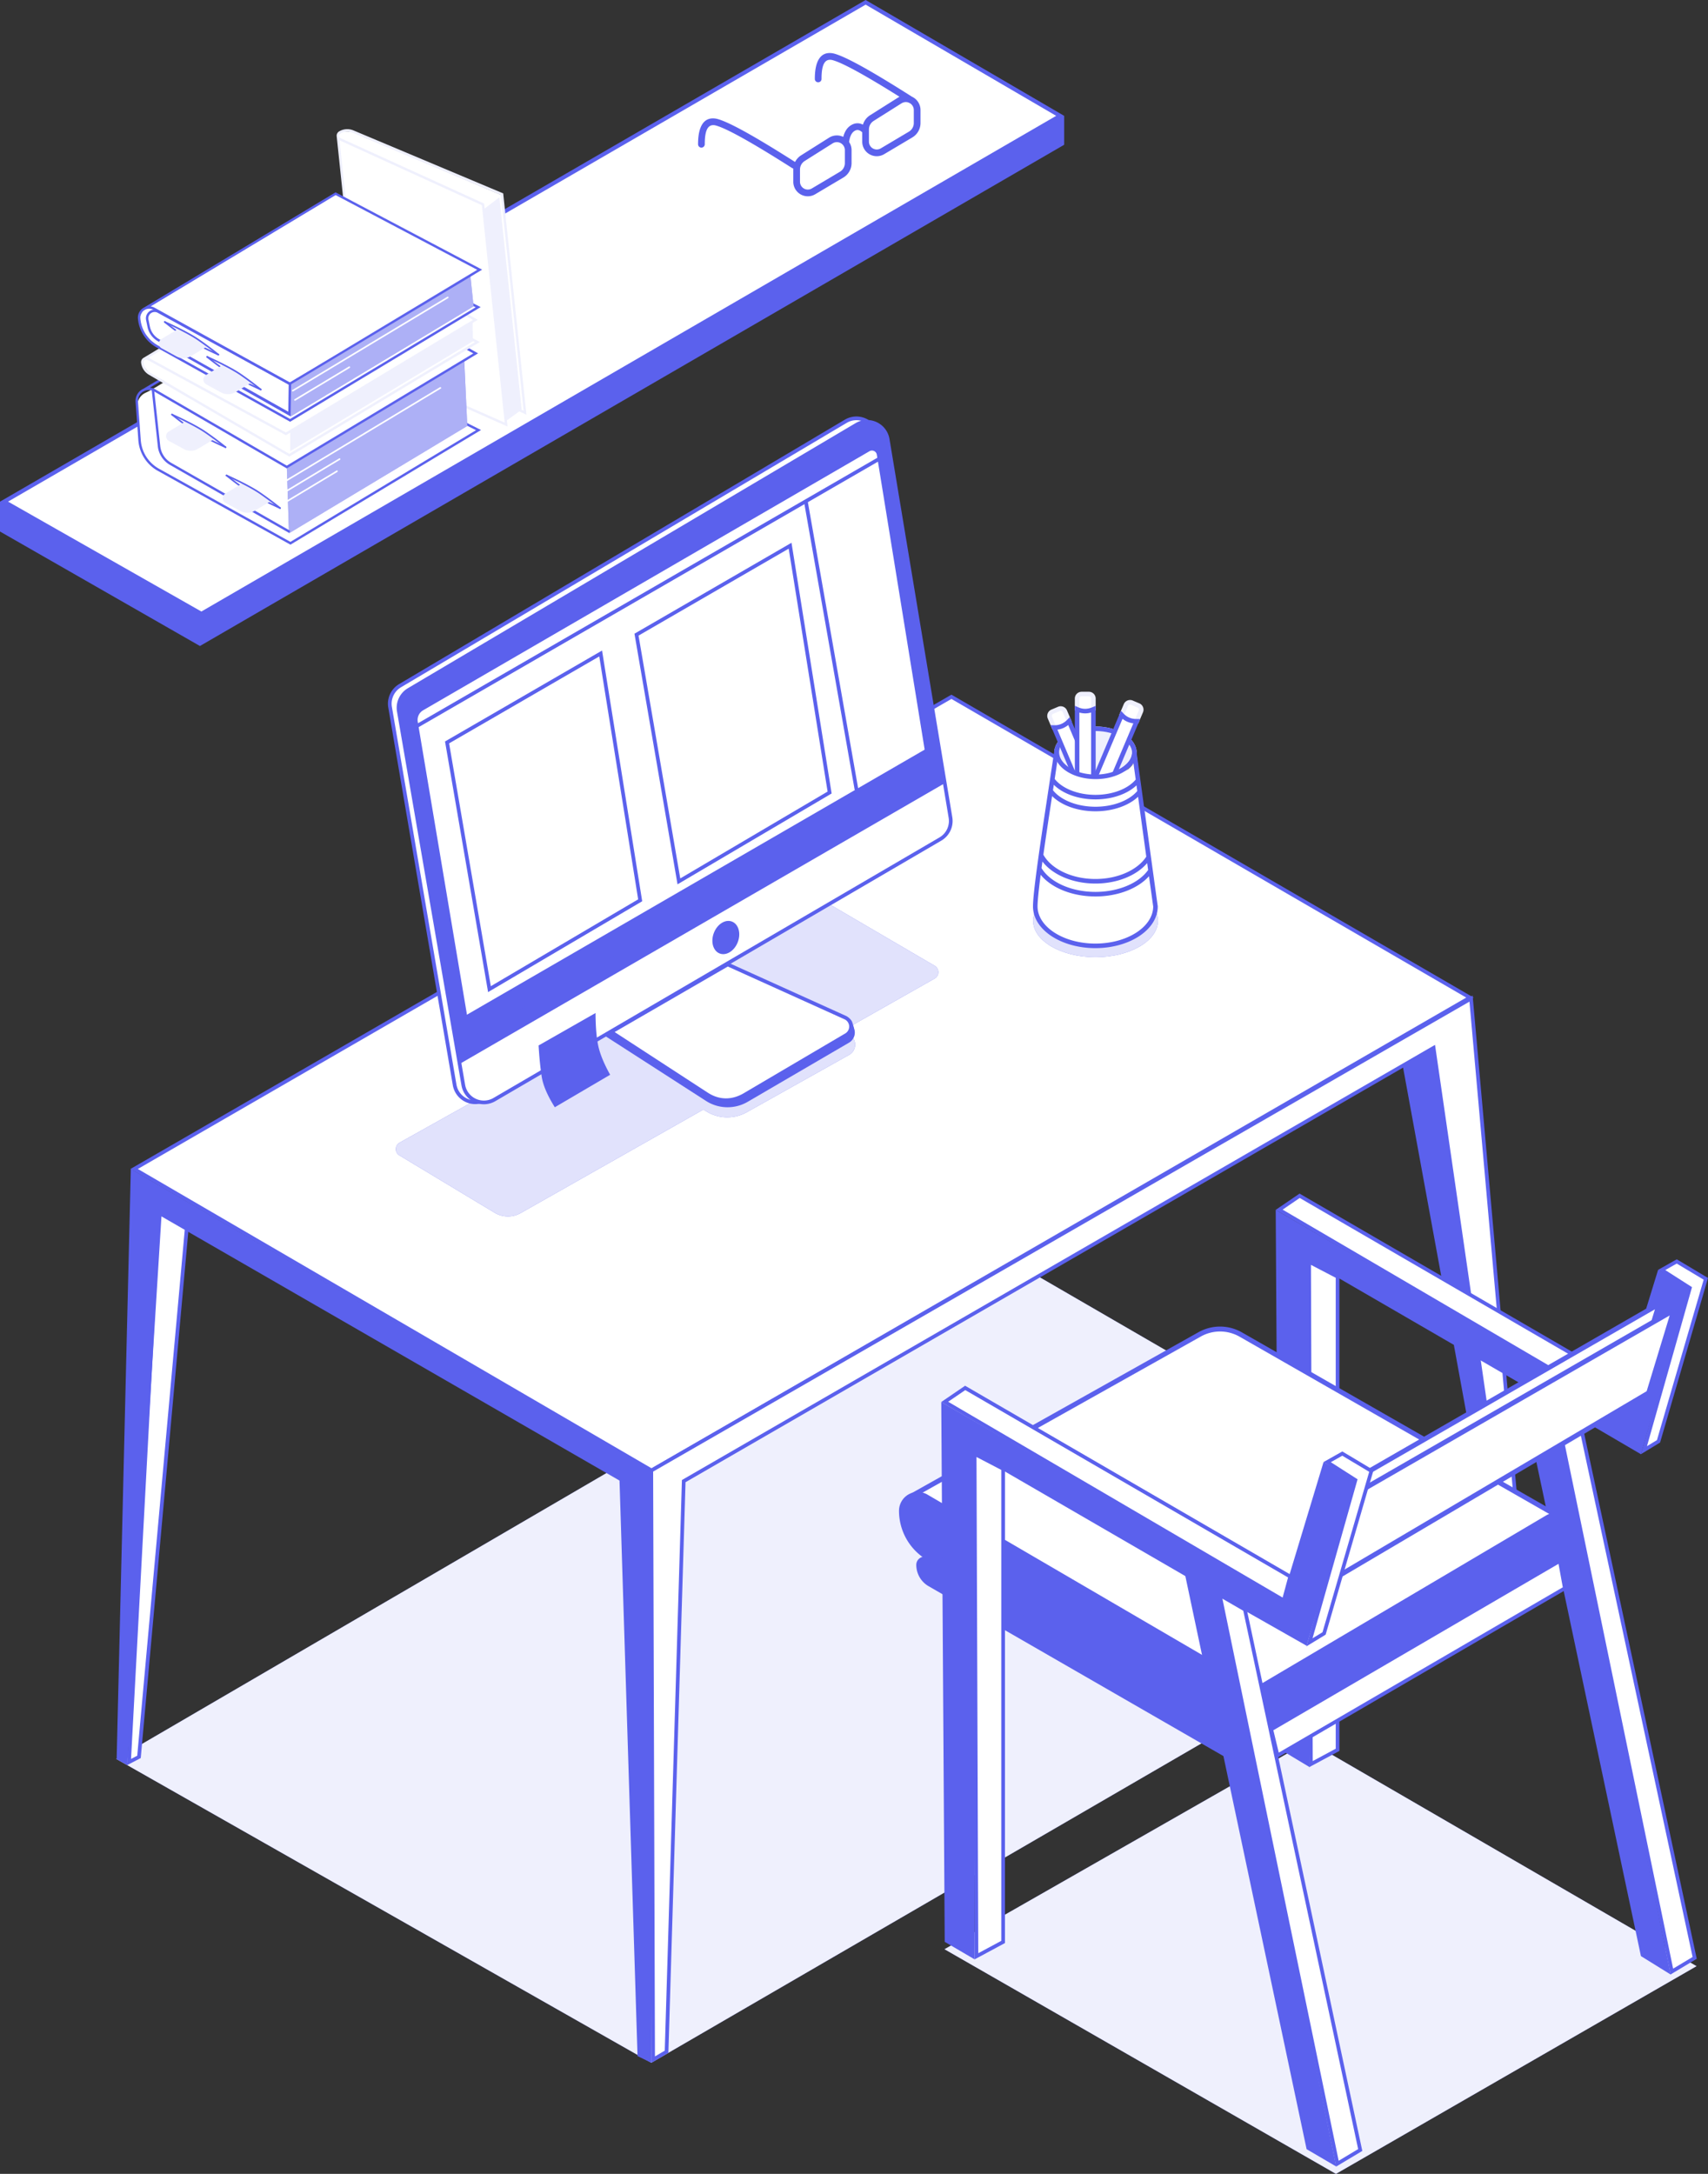 <svg width="484" height="616" fill="none" xmlns="http://www.w3.org/2000/svg"><rect width="100%" height="100%" fill="#333333" stroke="none"/><path fill-rule="evenodd" clip-rule="evenodd" d="M184.557 584.506L32.968 498.418 280.77 353.903l150.67 87.301-246.883 143.302z" fill="#5B61ED"/><path fill-rule="evenodd" clip-rule="evenodd" d="M184.557 584.506L32.968 498.418 280.77 353.903l150.67 87.301-246.883 143.302z" fill="#fff" fill-opacity=".9"/><path fill-rule="evenodd" clip-rule="evenodd" d="M36.566 499.308l2.82-1.469 13.79-152.604-8.173-3.479-8.437 157.552z" fill="#fff"/><path fill-rule="evenodd" clip-rule="evenodd" d="M35.995 500.194l8.526-159.212 9.21 3.92-13.85 153.269-3.886 2.023zm9.49-157.666L37.136 498.42l1.754-.913 13.731-151.941-7.138-3.038z" fill="#5B61ED"/><path fill-rule="evenodd" clip-rule="evenodd" d="M416.533 282.679l-146.925-85.23L38.023 331.242l146.622 85.429 231.888-133.992z" fill="#fff"/><path fill-rule="evenodd" clip-rule="evenodd" d="M36.98 331.24l232.628-134.395 147.968 85.835-232.933 134.595L36.981 331.24zm232.627-133.187L39.064 331.243l145.582 84.823 230.843-133.388-145.882-84.625z" fill="#5B61ED"/><path fill-rule="evenodd" clip-rule="evenodd" d="M184.557 584.506l-3.896-1.883-5.106-163.079-129.803-74.862-9.69 155.501-3.008-1.682 4.015-167.259 147.488 85.73v167.534zM427.01 442.822l-4.078-1.899-25.853-141.228 9.002-2.572 20.929 145.699z" fill="#5B61ED"/><path fill-rule="evenodd" clip-rule="evenodd" d="M185.073 583.635l3.815-2.244 4.861-161.693L406.241 296.92l21.169 146.014 3.473-2.023-14.029-157.943-232.298 133.727.517 166.94z" fill="#fff"/><path fill-rule="evenodd" clip-rule="evenodd" d="M184.033 416.394l233.27-134.287 14.13 159.09-4.429 2.579-21.168-146.017-211.573 122.246-4.861 161.691-4.848 2.85-.521-168.152zm232.374-132.565L185.08 416.998l.513 165.724 2.782-1.635 4.861-161.696 213.412-123.309 21.168 146.011 2.518-1.466-13.927-156.798zm-182.883-27.298a2.087 2.087 0 0 1 2.073.02l29.271 17.121a2.092 2.092 0 0 1-.026 3.627l-25.445 14.415.866.389c.585.277 1.225 1.58 1.571 2.192l.036.063a3.314 3.314 0 0 1-1.199 4.528l-28.896 16.192a11.311 11.311 0 0 1-12.021-.409l-.404-.27-51.811 29.35a7.307 7.307 0 0 1-7.246-.024l-.127-.074-26.984-16.248a2.093 2.093 0 0 1 .058-3.62l120.284-67.252z" fill="#5B61ED"/><path opacity=".82" fill-rule="evenodd" clip-rule="evenodd" d="M233.524 256.531a2.087 2.087 0 0 1 2.073.02l29.271 17.121a2.092 2.092 0 0 1-.026 3.627l-25.445 14.415.866.389c.585.277 1.225 1.58 1.571 2.192l.036.063a3.314 3.314 0 0 1-1.199 4.528l-28.896 16.192a11.311 11.311 0 0 1-12.021-.409l-.404-.27-51.811 29.35a7.307 7.307 0 0 1-7.246-.024l-.127-.074-26.984-16.248a2.093 2.093 0 0 1 .058-3.62l120.284-67.252z" fill="#fff"/><path fill-rule="evenodd" clip-rule="evenodd" d="M240.108 288.654l-33.923-14.525-34.754 19.395 28.567 18.401a11.31 11.31 0 0 0 12.027.198l28.609-16.695a3.313 3.313 0 0 0 1.12-4.548c-.346-.574-1.035-1.95-1.646-2.226z" fill="#5B61ED"/><path fill-rule="evenodd" clip-rule="evenodd" d="M128.829 307.415L110.54 200.403a5.931 5.931 0 0 1 2.818-6.1l126.31-74.929a5.918 5.918 0 0 1 8.855 4.096l18.427 107.399a5.928 5.928 0 0 1-2.831 6.111L137.67 311.524a5.918 5.918 0 0 1-8.841-4.109z" fill="#fff"/><path fill-rule="evenodd" clip-rule="evenodd" d="M239.401 118.923l-126.311 74.93a6.452 6.452 0 0 0-3.066 6.637l18.289 107.013a6.44 6.44 0 0 0 9.621 4.47l126.449-74.543a6.453 6.453 0 0 0 3.081-6.65l-18.427-107.4a6.44 6.44 0 0 0-9.636-4.457zm7.93 2.794c.335.567.565 1.191.676 1.84l18.427 107.4a5.408 5.408 0 0 1-2.581 5.572l-126.449 74.543a5.396 5.396 0 0 1-8.061-3.746l-18.289-107.012a5.407 5.407 0 0 1 2.569-5.561l126.311-74.93a5.395 5.395 0 0 1 7.397 1.894z" fill="#5B61ED"/><path fill-rule="evenodd" clip-rule="evenodd" d="M131.282 307.467l-18.263-105.889a5.93 5.93 0 0 1 2.821-6.111l126.85-75.102a5.919 5.919 0 0 1 8.856 4.13l17.794 107.166a5.93 5.93 0 0 1-2.857 6.092l-126.382 73.825a5.917 5.917 0 0 1-8.819-4.111z" fill="#fff"/><path fill-rule="evenodd" clip-rule="evenodd" d="M228.904 142.16l14.328 81.552-1.029.182-14.27-81.162.971-.572z" fill="#5B61ED"/><path fill-rule="evenodd" clip-rule="evenodd" d="M131.661 287.912l132.045-76.466 1.098 8.683-131.928 76.367-1.215-8.584z" fill="#5B61ED"/><path fill-rule="evenodd" clip-rule="evenodd" d="M242.424 119.915l-126.851 75.102a6.451 6.451 0 0 0-3.069 6.65l18.263 105.889a6.44 6.44 0 0 0 9.597 4.474l126.382-73.825a6.455 6.455 0 0 0 3.109-6.629L252.061 124.41a6.44 6.44 0 0 0-9.637-4.495zm7.927 2.801c.34.575.57 1.207.679 1.865l17.794 107.166a5.406 5.406 0 0 1-2.605 5.554l-126.381 73.826a5.397 5.397 0 0 1-8.042-3.749l-18.263-105.889a5.41 5.41 0 0 1 2.572-5.572l126.851-75.102a5.397 5.397 0 0 1 7.334 1.799l.061.102z" fill="#5B61ED"/><path fill-rule="evenodd" clip-rule="evenodd" d="M250.795 122.453c.373.632.625 1.327.745 2.051l16.102 97.47-137.273 79.439-17.344-99.831a5.929 5.929 0 0 1 2.819-6.118l126.84-75.096a5.919 5.919 0 0 1 8.111 2.085zm-2.498 5.911a1.392 1.392 0 0 0-1.905-.507l-126.495 73.419a3.141 3.141 0 0 0-1.519 3.235l15.017 89.397 129.857-73.92-14.785-91.148a1.413 1.413 0 0 0-.17-.476z" fill="#5B61ED"/><path fill-rule="evenodd" clip-rule="evenodd" d="M249.428 129.244l.522.906-131.671 76.098-.522-.906 131.671-76.098zm-67.447 126.139l-11.375-71.043-44.497 25.764 12.201 71.021 43.671-25.742zm-12.166-69.377l11.021 68.837-41.752 24.612-11.822-68.81 42.553-24.639zm65.847 38.839l-11.374-71.043-44.497 25.765 12.201 71.02 43.67-25.742zm-12.166-69.377l11.021 68.837-41.752 24.612-11.822-68.81 42.553-24.639z" fill="#5B61ED"/><path d="M203.94 270.187c1.873.72 4.167-.723 5.126-3.222.958-2.499.217-5.108-1.655-5.828-1.873-.719-4.167.723-5.126 3.223-.958 2.499-.217 5.108 1.655 5.827z" fill="#5B61ED"/><path fill-rule="evenodd" clip-rule="evenodd" d="M172.896 292.418l27.088 17.634a10.79 10.79 0 0 0 11.493.177l28.348-17.237a2.791 2.791 0 0 0-.326-4.938l-33.569-14.762-33.034 19.126z" fill="#fff"/><path fill-rule="evenodd" clip-rule="evenodd" d="M239.732 287.872l-33.547-15.168-34.003 19.687 27.816 18.109c3.639 2.369 7.869 2.948 11.584.701l29.391-17.677c1.564-.946 1.052-2.263.514-3.89-.231-.698-1.145-1.485-1.755-1.762zm-65.554 4.572l32.065-18.565 33.058 14.947a2.267 2.267 0 0 1 .239 4.005l-28.82 16.972c-3.348 1.95-6.897 1.939-10.152-.18l-26.39-17.179zm-21.557 3.806l16.136-9.196c.017 3.793.268 6.859.751 9.196.484 2.337 1.613 5.105 3.388 8.304l-15.678 9.203c-2.078-3.306-3.312-6.173-3.7-8.601-.388-2.428-.687-5.397-.897-8.906zM378.572 616l102.179-58.857-109.897-63.726-103.211 58.925L378.572 616z" fill="#5B61ED"/><path fill-rule="evenodd" clip-rule="evenodd" d="M378.572 616l102.179-58.857-109.897-63.726-103.211 58.925L378.572 616z" fill="#fff" fill-opacity=".9"/><path fill-rule="evenodd" clip-rule="evenodd" d="M478.829 364.699l-8.971-4.866-11.97 38.946-96.387-55.946.945 152.707 8.513 5.11-.033-143.364 59.707 34.615 34.36 162.386 8.429 5.229-32.905-161.775 24.476 14.336 13.836-47.378z" fill="#5B61ED"/><path fill-rule="evenodd" clip-rule="evenodd" d="M473.753 558.673l6.471-3.879-32.62-152.183-7.054-4.601 33.203 160.663z" fill="#fff"/><path fill-rule="evenodd" clip-rule="evenodd" d="M473.39 559.5l-33.605-162.614 8.285 5.405 32.743 152.759-7.423 4.45zm-32.074-160.367l32.799 158.713 5.52-3.308-32.496-151.606-5.823-3.799z" fill="#5B61ED"/><path fill-rule="evenodd" clip-rule="evenodd" d="M371.471 499.901l7.562-4.066V361.764l-8.074-4.209.512 142.346z" fill="#fff"/><path fill-rule="evenodd" clip-rule="evenodd" d="M370.951 500.774l-.517-144.083 9.122 4.756v134.701l-8.605 4.626zm.534-142.356l.505 140.61 6.521-3.506v-133.44l-7.026-3.664z" fill="#5B61ED"/><path fill-rule="evenodd" clip-rule="evenodd" d="M478.861 364.968l-7.989-5.107 4.274-2.412 8.238 4.927-13.406 46.044-4.139 2.518 13.022-45.97z" fill="#fff"/><path fill-rule="evenodd" clip-rule="evenodd" d="M469.859 359.833l5.295-2.989 8.846 5.289-13.577 46.627-5.449 3.316 13.279-46.878-8.394-5.365zm5.281-1.78l-3.252 1.835 7.582 4.847-12.765 45.064 2.829-1.722 13.237-45.461-7.631-4.563z" fill="#5B61ED"/><path fill-rule="evenodd" clip-rule="evenodd" d="M362.479 342.8l5.802-3.957 92.106 53.459-1.826 6.746-96.082-56.248z" fill="#fff"/><path fill-rule="evenodd" clip-rule="evenodd" d="M361.502 342.833l6.756-4.608 92.739 53.825-2.11 7.794-97.385-57.011zm6.801-3.373l-4.846 3.306 94.778 55.484 1.544-5.698-91.476-53.092z" fill="#5B61ED"/><path fill-rule="evenodd" clip-rule="evenodd" d="M258.507 423.8l81.421-45.682a11.832 11.832 0 0 1 11.669.05l89.565 51.275-86.656 51.152-95.999-56.795z" fill="#fff"/><path fill-rule="evenodd" clip-rule="evenodd" d="M351.952 377.562l90.607 51.872-88.044 51.97-97.395-57.62 82.476-46.275a12.527 12.527 0 0 1 12.356.053zm-92.039 46.254l94.603 55.968 85.268-50.332-88.523-50.679a11.133 11.133 0 0 0-10.983-.047l-80.365 45.09zm94.593 70.695l-91.369-53.092a2.32 2.32 0 0 0-3.486 2.009 6.982 6.982 0 0 0 3.493 6.049l91.362 52.64v-7.606z" fill="#5B61ED"/><path fill-rule="evenodd" clip-rule="evenodd" d="M349.629 474.191l-86.853-50.697a5.332 5.332 0 0 0-7.296 1.923 5.352 5.352 0 0 0-.726 2.69 16.17 16.17 0 0 0 8.025 13.971l84.525 49.247 2.325-17.134zm94.947-41.154v3.064a7.673 7.673 0 0 1-3.75 6.596l-80.608 47.916-2.574-13.626 80.54-47.603a4.236 4.236 0 0 1 6.392 3.653z" fill="#5B61ED"/><path fill-rule="evenodd" clip-rule="evenodd" d="M360.218 490.04l81.784-47.736 1.411 7.75-81.41 47.386-1.785-7.4z" fill="#fff"/><path fill-rule="evenodd" clip-rule="evenodd" d="M359.638 489.784l82.764-48.308 1.611 8.845-82.333 47.924-2.042-8.461zm82.004-46.653l-80.805 47.164 1.529 6.34 80.487-46.85-1.211-6.654z" fill="#5B61ED"/><path fill-rule="evenodd" clip-rule="evenodd" d="M470.149 369.527l-94.841 54.656-7.392 24.904 95.116-56.153 7.117-23.407z" fill="#fff"/><path fill-rule="evenodd" clip-rule="evenodd" d="M374.714 423.718l96.608-55.676-7.709 25.355-96.876 57.192 7.977-26.871zm94.249-52.707l-93.073 53.638-6.807 22.937 93.356-55.115 6.524-21.46z" fill="#5B61ED"/><path fill-rule="evenodd" clip-rule="evenodd" d="M474.329 371.271l-94.841 54.656-7.392 24.904 95.116-56.153 7.117-23.407z" fill="#fff"/><path fill-rule="evenodd" clip-rule="evenodd" d="M378.893 425.461l96.608-55.675-7.708 25.355-96.876 57.192 7.976-26.872zm94.25-52.706l-93.073 53.637-6.808 22.937 93.357-55.114 6.524-21.46z" fill="#5B61ED"/><path fill-rule="evenodd" clip-rule="evenodd" d="M384.089 419.409l-9.026-5.134-11.769 38.923-96.565-55.923.977 152.975 8.472 4.966.008-143.219 59.707 34.614 34.36 162.387 8.382 4.91-32.858-161.456 24.476 13.898 13.836-46.941z" fill="#5B61ED"/><path fill-rule="evenodd" clip-rule="evenodd" d="M378.979 613.115l6.472-3.879-32.679-153.142-7.122-4.118 33.329 161.139z" fill="#fff"/><path fill-rule="evenodd" clip-rule="evenodd" d="M378.616 613.942l-33.714-163.003 8.332 4.818 32.805 153.736-7.423 4.449zm-32.219-160.93l32.945 159.276 5.519-3.309-32.551-152.548-5.913-3.419z" fill="#5B61ED"/><path fill-rule="evenodd" clip-rule="evenodd" d="M276.697 554.344l7.562-4.066V416.207l-8.073-4.209.511 142.346z" fill="#fff"/><path fill-rule="evenodd" clip-rule="evenodd" d="M276.178 555.217l-.518-144.083 9.122 4.756v134.7l-8.604 4.627zm.534-142.356l.505 140.61 6.52-3.506v-133.44l-7.025-3.664z" fill="#5B61ED"/><path fill-rule="evenodd" clip-rule="evenodd" d="M384.087 419.41l-7.989-5.107 4.274-2.412 8.238 4.927-13.406 46.044-4.139 2.518 13.022-45.97z" fill="#fff"/><path fill-rule="evenodd" clip-rule="evenodd" d="M375.085 414.275l5.296-2.988 8.845 5.289-13.576 46.627-5.45 3.316 13.28-46.878-8.395-5.366zm5.281-1.779l-3.252 1.835 7.583 4.847-12.765 45.063 2.828-1.721 13.237-45.461-7.631-4.563z" fill="#5B61ED"/><path fill-rule="evenodd" clip-rule="evenodd" d="M267.706 397.242l5.801-3.957 92.107 53.459-1.826 6.746-96.082-56.248z" fill="#fff"/><path fill-rule="evenodd" clip-rule="evenodd" d="M266.728 397.275l6.756-4.608 92.739 53.825-2.11 7.794-97.385-57.011zm6.801-3.373l-4.846 3.306 94.779 55.484 1.543-5.698-91.476-53.092zM0 142.152v8.463l56.657 32.441L301.555 41.022v-8.193L0 142.152z" fill="#5B61ED"/><path fill-rule="evenodd" clip-rule="evenodd" d="M1.143 142.146l55.924 31.794L300.424 32.826 245.299.658 1.143 142.146z" fill="#fff"/><path fill-rule="evenodd" clip-rule="evenodd" d="M301.555 32.827L245.3 0 0 142.151l57.07 32.445L301.555 32.827zM245.298 1.316l53.994 31.508-242.228 140.46-54.779-31.143L245.298 1.316z" fill="#5B61ED"/><path fill-rule="evenodd" clip-rule="evenodd" d="M39.206 131.668l43.21 24.808 57.575-34.374h3.807l5.669-4.098-55.13-22.136-55.131 35.8z" fill="#fff" fill-opacity=".82"/><path fill-rule="evenodd" clip-rule="evenodd" d="M142.313 55.373l6.5 61.924-6.395-2.847.595 5.668-40.909-17.716-5.339-54.132-.775-7.388-.255-2.427 1.09-1.302 3.571.18 3.049 1.665 4.012 1.593 34.856 14.782z" fill="#fff"/><path fill-rule="evenodd" clip-rule="evenodd" d="M96.107 37.227a4.526 4.526 0 0 1 3.964-.31l.09.037 42.435 17.848 6.584 62.728-3.904-1.844.291-.618 2.808 1.327-6.415-61.12-42.063-17.692a3.845 3.845 0 0 0-3.363.186l-.081.047a.754.754 0 0 0-.37.679v.011l.008.078.006.031a.75.75 0 0 0 .069.195l.02.038c.07.118.17.215.29.28l.047.023 40.664 18.533 6.63 63.174-41.713-18.454-6.689-63.729-.003-.02a1.725 1.725 0 0 1-.01-.1l-.006-.063h.004v-.039c.004-.47.24-.928.66-1.197l.047-.029zm.108 2.533l6.526 62.179 40.275 17.818-6.467-61.613L96.24 39.773l-.025-.013z" fill="#EFF0FD"/><path fill-rule="evenodd" clip-rule="evenodd" d="M143.305 119.373l4.526-3.299-6.314-60.151-4.658 3.517 6.446 59.933z" fill="#EFF0FD"/><path fill-rule="evenodd" clip-rule="evenodd" d="M134.797 100.136l-5.141 3.094 1.659 16.655 4.284 1.99-53.298 32.069-36.49-20.145c-3.201-2.404-5.083-4.756-5.645-7.053-.562-2.298-.988-6.411-1.278-12.337.345-1.54 1.175-2.598 2.49-3.172 1.315-.575 4.32-2.383 9.013-5.423l46.8-26.486 37.606 20.808z" fill="#fff"/><path fill-rule="evenodd" clip-rule="evenodd" d="M39.207 124.755a10.811 10.811 0 0 0 5.412 8.606l.112.063 37.576 20.915 53.999-32.49-5.435-2.733-.306.61 4.328 2.176-52.599 31.648-37.232-20.722a10.13 10.13 0 0 1-5.164-7.995l-.01-.128-.787-10.893a3.074 3.074 0 0 1 1.48-2.857l.049-.028.016.026.332-.198.045-.019c.264-.105.546-.175.842-.204l.075-.006a3.064 3.064 0 0 1 1.679.361l.08.045 37.578 21.806 54.201-32.613-40.46-22.572-54.349 32.591a3.757 3.757 0 0 0-2.253 3.641l.005.076.786 10.894zm3.28-14.906L95.03 78.342l39.087 21.806-52.846 31.797-37.229-21.604a3.743 3.743 0 0 0-1.468-.483l-.086-.009z" fill="#5B61ED"/><path fill-rule="evenodd" clip-rule="evenodd" d="M82.27 128.827l53.298-32.07-6.118-3.4 4.878-2.935-32.734-21.473-52.4 27.726-6.359 3.826-2.089 1.257-.383 1.655 2.293 2.748 3.163 1.436 3.685 2.25 32.766 18.98z" fill="#fff"/><path fill-rule="evenodd" clip-rule="evenodd" d="M39.988 102.794a4.537 4.537 0 0 0 2.138 3.357l.084.05 39.772 23.195 53.991-32.485-3.82-2.012-.318.605 2.748 1.447-52.606 31.652-39.424-22.992a3.856 3.856 0 0 1-1.876-2.802l-.011-.093a.753.753 0 0 1 .318-.704l.01-.007.067-.04.028-.014a.762.762 0 0 1 .197-.063l.042-.006a.758.758 0 0 1 .399.064l.046.023 39.253 21.367L135.4 90.619 95.578 68.366 40.727 101.37l-.018.01a1.79 1.79 0 0 0-.086.053l-.054.032.002.004-.03.023c-.373.287-.596.75-.558 1.249l.005.054zm2.085-1.438l53.517-32.2 38.45 21.484-53.03 31.908-38.91-21.18-.026-.013z" fill="#EFF0FD"/><path fill-rule="evenodd" clip-rule="evenodd" d="M133.908 91.104l.092 5.604-51.773 31.151.002-5.841 51.679-30.914z" fill="#EFF0FD"/><path fill-rule="evenodd" clip-rule="evenodd" d="M82.204 119.114l53.298-32.069-39.838-22.138-51.787 20.801-3.354 2.018-1.018 2.162.792 3.813 2.293 2.747 3.245 2.533 3.384 1.658 32.985 18.475z" fill="#fff"/><path fill-rule="evenodd" clip-rule="evenodd" d="M82.158 108.786l53.771-32.353-40.83-21.542-52.87 31.811 39.93 22.084z" fill="#fff"/><path fill-rule="evenodd" clip-rule="evenodd" d="M39.087 90.262a10.315 10.315 0 0 0 5.148 8.109l.113.063 37.865 21.075 53.998-32.49-5.434-2.732-.306.61 4.327 2.176L82.2 118.72 44.679 97.838a9.631 9.631 0 0 1-4.902-7.505l-.01-.126a2.517 2.517 0 0 1 1.028-2.244l.015-.01.358-.215.01-.005c.252-.121.528-.203.82-.234l.068-.007a2.51 2.51 0 0 1 1.343.264l.077.041 38.679 21.383 54.458-32.767L95.088 54.5 40.845 87.136l-.007.004a3.202 3.202 0 0 0-1.757 3.048l.005.074zm3.595-3.434L95.11 55.282l40.124 21.17-53.084 31.94L43.816 87.2a3.191 3.191 0 0 0-1.058-.362l-.076-.01z" fill="#5B61ED"/><path fill-rule="evenodd" clip-rule="evenodd" d="M133.291 78.02l.908 8.79-51.846 31.194-.228-9.641 51.166-30.344z" fill="#5B61ED"/><path fill-rule="evenodd" clip-rule="evenodd" d="M133.343 78.401l.856 8.41-51.845 31.194-.229-8.883 51.218-30.72z" fill="#fff" fill-opacity=".5"/><path fill-rule="evenodd" clip-rule="evenodd" d="M41.798 92.646l-.398-1.953a2.473 2.473 0 0 1 1.926-2.917 2.467 2.467 0 0 1 1.68.254l37.496 20.555-.149 9.419-37.6-21.304a6.031 6.031 0 0 1-2.955-4.054zm39.896 24.018l.12-7.678-37.136-20.358a1.79 1.79 0 0 0-2.61 1.928l.398 1.953a5.348 5.348 0 0 0 2.62 3.595l36.608 20.56z" fill="#5B61ED"/><path fill-rule="evenodd" clip-rule="evenodd" d="M62.08 100.591a.229.229 0 0 0-.113-.302l-.605-.278c-4.05-1.873-7.012-3.453-8.882-4.74l-.091-.062a98.916 98.916 0 0 1-5.548-4.145.227.227 0 1 0-.285.354 99.483 99.483 0 0 0 5.573 4.164l.187.129c1.994 1.355 5.147 3.019 9.462 4.992a.227.227 0 0 0 .301-.112zm2.04 26.234a.228.228 0 0 0-.111-.302l-.606-.278c-4.116-1.904-7.108-3.505-8.973-4.802a99.31 99.31 0 0 1-5.548-4.145.227.227 0 1 0-.285.354 99.238 99.238 0 0 0 5.574 4.164l.186.129c1.994 1.355 5.147 3.018 9.463 4.992a.227.227 0 0 0 .3-.112zm9.973-16.347a.227.227 0 0 0-.112-.301l-.605-.279c-4.117-1.903-7.11-3.505-8.973-4.802a98.818 98.818 0 0 1-5.548-4.145.228.228 0 0 0-.285.355 100.224 100.224 0 0 0 5.573 4.164l.187.128c1.994 1.356 5.147 3.019 9.462 4.993.114.052.25.001.301-.113z" fill="#5B61ED"/><path fill-rule="evenodd" clip-rule="evenodd" d="M50.304 93.329l-4.55 2.738a1.519 1.519 0 0 0 .053 2.633l4.18 2.285a4.165 4.165 0 0 0 4.143-.086l4.623-2.782c-2.47-1.938-4.188-3.157-5.156-3.657a41.85 41.85 0 0 0-2.904-1.365l-.389.234zm2.042 26.235l-4.551 2.738a1.52 1.52 0 0 0 .054 2.633l4.18 2.285a4.165 4.165 0 0 0 4.143-.086l4.623-2.782c-2.47-1.938-4.188-3.157-5.156-3.657a41.607 41.607 0 0 0-2.905-1.365l-.388.234zm10.583-16.029l-4.55 2.738a1.52 1.52 0 0 0 .053 2.633l4.18 2.285a4.162 4.162 0 0 0 4.143-.086l4.623-2.782c-2.47-1.938-4.188-3.157-5.156-3.657s-1.936-.955-2.904-1.365l-.389.234z" fill="#EFF0FD"/><path fill-rule="evenodd" clip-rule="evenodd" d="M58.506 101.034a.227.227 0 0 0 .112.301l.606.279c4.116 1.903 7.108 3.505 8.972 4.802a98.809 98.809 0 0 1 5.548 4.145.228.228 0 0 0 .285-.355 99.228 99.228 0 0 0-5.573-4.164l-.187-.128c-1.994-1.356-5.147-3.019-9.462-4.993a.227.227 0 0 0-.301.113zm-12.014-9.888a.228.228 0 0 0 .113.302l.605.279c4.05 1.872 7.012 3.453 8.882 4.739l.09.063a99.1 99.1 0 0 1 5.548 4.144.227.227 0 1 0 .285-.354 99.278 99.278 0 0 0-5.573-4.164l-.186-.128c-1.994-1.356-5.147-3.02-9.462-4.993a.227.227 0 0 0-.301.112zm2.042 26.235a.227.227 0 0 0 .112.301l.606.279c4.116 1.903 7.108 3.505 8.972 4.802a98.809 98.809 0 0 1 5.548 4.145.228.228 0 0 0 .285-.355 99.228 99.228 0 0 0-5.573-4.164l-.187-.128c-1.994-1.356-5.147-3.019-9.462-4.993a.228.228 0 0 0-.301.113zm32.739 14.959l.613 18.779 50.531-30.404-.867-18.627-50.277 30.252z" fill="#5B61ED"/><path fill-rule="evenodd" clip-rule="evenodd" d="M81.274 132.719l.612 18.4 50.531-30.404-.866-18.247-50.277 30.251z" fill="#fff" fill-opacity=".5"/><path fill-rule="evenodd" clip-rule="evenodd" d="M44.724 126.468a6.944 6.944 0 0 0 3.358 5.223l.1.058 33.726 19.26.337-.593-33.726-19.261a6.258 6.258 0 0 1-3.104-4.652l-.013-.109-1.747-16.108-.678.074 1.747 16.108z" fill="#5B61ED"/><path fill-rule="evenodd" clip-rule="evenodd" d="M79.572 144.072a.227.227 0 0 0-.113-.301l-.605-.279c-4.117-1.903-7.109-3.505-8.973-4.802a98.818 98.818 0 0 1-5.548-4.145.228.228 0 0 0-.285.355 99.201 99.201 0 0 0 5.574 4.164l.186.128c1.994 1.356 5.147 3.019 9.462 4.993a.227.227 0 0 0 .302-.113z" fill="#5B61ED"/><path fill-rule="evenodd" clip-rule="evenodd" d="M68.407 137.128l-4.551 2.739a1.518 1.518 0 0 0 .054 2.633l4.179 2.284a4.162 4.162 0 0 0 4.144-.086l4.623-2.781c-2.47-1.939-4.188-3.158-5.156-3.658s-1.936-.955-2.905-1.364l-.388.233z" fill="#EFF0FD"/><path fill-rule="evenodd" clip-rule="evenodd" d="M63.985 134.628a.228.228 0 0 0 .112.302l.605.278c4.117 1.904 7.109 3.506 8.973 4.803a98.892 98.892 0 0 1 5.548 4.145.228.228 0 0 0 .285-.355 99.198 99.198 0 0 0-5.573-4.164l-.187-.128c-1.994-1.356-5.147-3.019-9.462-4.993a.227.227 0 0 0-.301.112z" fill="#5B61ED"/><path d="M80.685 136.458c.06.1.185.137.289.09l.023-.012 43.907-26.418a.229.229 0 0 0 .077-.313.227.227 0 0 0-.288-.09l-.024.013-43.906 26.417a.229.229 0 0 0-.078.313zm2.085-25.634c.06.1.185.137.289.09l.023-.012 43.906-26.418a.227.227 0 0 0-.21-.403l-.024.013-43.906 26.418a.227.227 0 0 0-.078.312zm-2.148 28.659c.06.1.185.137.288.09l.024-.012 15.409-9.271a.229.229 0 0 0 .078-.313.227.227 0 0 0-.289-.09l-.023.012-15.41 9.272a.227.227 0 0 0-.077.312zm2.761-26.04c.06.1.185.137.288.09l.024-.012 15.409-9.272a.227.227 0 0 0-.21-.402l-.024.012-15.41 9.272a.227.227 0 0 0-.077.312zm-3.497 29.47c.06.1.185.138.289.091l.023-.013 15.41-9.271a.229.229 0 0 0 .077-.313.227.227 0 0 0-.288-.09l-.024.013-15.409 9.271a.228.228 0 0 0-.078.312z" fill="#fff"/><path d="M310.443 271.226c9.768 0 17.687-4.624 17.687-10.328s-7.919-10.328-17.687-10.328-17.687 4.624-17.687 10.328 7.919 10.328 17.687 10.328z" fill="#5B61ED"/><path d="M310.443 271.226c9.768 0 17.687-4.624 17.687-10.328s-7.919-10.328-17.687-10.328-17.687 4.624-17.687 10.328 7.919 10.328 17.687 10.328z" fill="#fff" fill-opacity=".82"/><path d="M310.411 220.774c6.452 0 11.683-3.341 11.683-7.461 0-4.121-5.231-7.461-11.683-7.461-6.453 0-11.683 3.34-11.683 7.461 0 4.12 5.23 7.461 11.683 7.461z" fill="#EFF0FD"/><path fill-rule="evenodd" clip-rule="evenodd" d="M310.41 205.852c6.453 0 11.683 3.34 11.683 7.461 0 4.12-5.23 7.46-11.683 7.46-6.452 0-11.683-3.34-11.683-7.46 0-4.121 5.231-7.461 11.683-7.461zm0 1.292c-5.828 0-10.393 2.915-10.393 6.169 0 3.254 4.565 6.169 10.393 6.169 5.829 0 10.394-2.915 10.394-6.169 0-3.254-4.565-6.169-10.394-6.169z" fill="#5B61ED"/><path fill-rule="evenodd" clip-rule="evenodd" d="M298.826 206.465l-1.376-3.244a1.136 1.136 0 0 1 .601-1.491l2.159-.917a1.137 1.137 0 0 1 1.491.604l1.377 3.243" fill="#fff"/><path fill-rule="evenodd" clip-rule="evenodd" d="M299.816 200.279a1.936 1.936 0 0 1 2.501.944l.037.083 1.317 3.103-1.187.504-1.317-3.103a.646.646 0 0 0-.788-.364l-.058.022-1.877.796a.645.645 0 0 0-.363.788l.021.059 1.317 3.102-1.187.504-1.317-3.102a1.937 1.937 0 0 1 .941-2.502l.083-.037 1.877-.797z" fill="#EFF0FD"/><path fill-rule="evenodd" clip-rule="evenodd" d="M310.586 222.37l-7.643-18.022c-.604.626-1.255 1.088-1.954 1.385a5.54 5.54 0 0 1-2.297.421l7.327 17.279c.458-.01 1.129-.106 2.013-.287.883-.181 1.734-.44 2.554-.776z" fill="#fff"/><path fill-rule="evenodd" clip-rule="evenodd" d="M297.709 205.49l7.888 18.6.437-.01c.505-.012 1.209-.112 2.127-.3a14.98 14.98 0 0 0 2.669-.811l.605-.248-8.279-19.523-.677.702c-.545.566-1.125.977-1.742 1.239a4.878 4.878 0 0 1-2.032.37l-.996-.019zm4.997-.049l7.024 16.566-.281.096c-.504.166-1.019.303-1.547.411l-.167.034c-.431.086-.803.148-1.114.188l-.188.023-6.787-16.006.181-.026a5.82 5.82 0 0 0 1.414-.399 6.142 6.142 0 0 0 1.434-.862l.031-.025z" fill="#5B61ED"/><path fill-rule="evenodd" clip-rule="evenodd" d="M317.727 202.891l1.376-3.244a1.135 1.135 0 0 1 1.49-.603l2.158.917c.578.246.848.914.603 1.493l-1.376 3.244" fill="#fff"/><path fill-rule="evenodd" clip-rule="evenodd" d="M322.862 199.307a1.94 1.94 0 0 1 1.059 2.456l-.034.085-1.315 3.103-1.187-.504 1.315-3.104a.647.647 0 0 0-.286-.82l-.056-.027-1.876-.797a.646.646 0 0 0-.819.286l-.027.056-1.315 3.103-1.187-.504 1.315-3.104a1.935 1.935 0 0 1 2.452-1.06l.085.034 1.876.797z" fill="#EFF0FD"/><path fill-rule="evenodd" clip-rule="evenodd" d="M315.922 218.986l6.189-14.6c-.869 0-1.654-.148-2.353-.445a5.528 5.528 0 0 1-1.898-1.362l-7.326 17.28 5.388-.873z" fill="#fff"/><path fill-rule="evenodd" clip-rule="evenodd" d="M317.655 201.41l-7.885 18.601.311.308c.359.356.92.793 1.693 1.324a14.92 14.92 0 0 0 2.437 1.359l.598.263 8.276-19.524h-.975c-.785.001-1.483-.132-2.1-.394-.614-.26-1.172-.661-1.678-1.206l-.677-.731zm3.506 3.565l-7.023 16.567-.265-.137a13.777 13.777 0 0 1-1.37-.828l-.14-.097a16.61 16.61 0 0 1-.909-.671l-.146-.12 6.785-16.007.144.113c.397.303.82.551 1.269.741a6.18 6.18 0 0 0 1.616.434l.039.005z" fill="#5B61ED"/><path fill-rule="evenodd" clip-rule="evenodd" d="M305.222 201.327v-3.525c0-.629.509-1.138 1.137-1.138h2.345c.627 0 1.136.509 1.136 1.138v3.525" fill="#fff"/><path fill-rule="evenodd" clip-rule="evenodd" d="M308.549 196.018c1.038 0 1.886.818 1.933 1.846l.002.091v3.371h-1.29v-3.371a.645.645 0 0 0-.583-.643l-.062-.003h-2.038a.645.645 0 0 0-.642.584l-.003.062v3.371h-1.29v-3.371c0-1.039.818-1.888 1.844-1.935l.091-.002h2.038z" fill="#EFF0FD"/><path fill-rule="evenodd" clip-rule="evenodd" d="M309.84 220.568v-19.58c-.8.34-1.579.511-2.339.511s-1.519-.171-2.279-.511v18.772c.426.17 1.081.344 1.965.523a14.22 14.22 0 0 0 2.653.285z" fill="#fff"/><path fill-rule="evenodd" clip-rule="evenodd" d="M304.576 199.991v20.208l.407.162c.469.186 1.156.369 2.075.555.923.187 1.847.286 2.773.298l.653.009v-21.212l-.897.382c-.723.308-1.417.46-2.087.46-.667 0-1.337-.15-2.015-.455l-.909-.407zm4.618 1.91v17.997l-.297-.021a13.919 13.919 0 0 1-1.584-.227l-.167-.034c-.429-.09-.796-.178-1.099-.263l-.181-.053v-17.389l.177.048a5.897 5.897 0 0 0 3.114-.048l.037-.01z" fill="#5B61ED"/><path fill-rule="evenodd" clip-rule="evenodd" d="M299.137 214.568c-1.345 9.195-5.77 36.579-5.77 42.191 0 6.176 7.625 11.182 17.031 11.182 9.406 0 17.031-5.006 17.031-11.182-.565-3.963-2.337-18.181-5.318-42.654-.612 2.16-1.68 3.597-3.205 4.309-6.327 2.958-9.827 1.655-11.376 1.527-8.089-.67-8.258-6.296-8.393-5.373z" fill="#fff"/><path fill-rule="evenodd" clip-rule="evenodd" d="M298.801 212.39l1.279.162-.038.285c-.156 1.126-.64 4.361-1.173 7.89 2.133 2.713 6.575 4.504 11.549 4.504 4.864 0 9.223-1.712 11.41-4.331l-1.058-7.713 1.278-.176 5.668 41.239.351 2.499.007.091c0 6.604-7.957 11.828-17.676 11.828-9.72 0-17.677-5.224-17.677-11.828l.002-.169c.035-2.715.903-9.592 2.473-20.269l.345-2.329 2.742-18.127c.247-1.652.432-2.915.502-3.434l.016-.122zm-3.909 35.487l-.013.104c-.568 4.404-.868 7.395-.868 8.859 0 5.748 7.294 10.537 16.387 10.537 9.002 0 16.24-4.694 16.384-10.364l.002-.131-1.194-8.593c-3.144 3.515-8.859 5.737-15.173 5.737-6.57 0-12.476-2.405-15.525-6.149zm.502-3.75l-.021.156c-.081.59-.159 1.162-.233 1.716 2.423 3.998 8.44 6.735 15.277 6.735 6.514 0 12.3-2.484 14.929-6.205l-.092-.656-.179-1.31c-3.016 3.555-8.548 5.806-14.664 5.806-6.375 0-12.103-2.446-15.017-6.242zm2.739-18.549l-.022.152c-.551 3.627-1.008 6.615-1.03 6.768l-.556 3.737a901.868 901.868 0 0 0-.861 5.962l-.042-.076c2.237 4.119 8.103 6.957 14.789 6.957 6.325 0 11.934-2.54 14.414-6.332l-2.327-16.965c-2.707 2.547-7.183 4.113-12.078 4.113-5.026 0-9.608-1.651-12.287-4.316zm.485-3.198l-.02.136-.214 1.412c2.238 2.818 6.862 4.675 12.036 4.675 5.034 0 9.549-1.756 11.854-4.453l-.221-1.609c-2.599 2.465-6.914 3.981-11.635 3.981-4.824 0-9.223-1.584-11.8-4.142z" fill="#5B61ED"/><path fill-rule="evenodd" clip-rule="evenodd" d="M310.466 220.773c6.317 0 11.528-3.287 11.632-7.532l.001-.129h-1.29c0 3.441-4.586 6.37-10.343 6.37-5.756 0-10.343-2.929-10.343-6.37 0-.327.041-.651.122-.971l.044-.159-1.237-.368c-.145.49-.219.991-.219 1.498 0 4.308 5.253 7.661 11.633 7.661zM236.05 15.115l.104.02.037.008c3.228.774 10.578 4.84 22.237 12.261a4.17 4.17 0 0 1 2.418 3.787v3.667a4.756 4.756 0 0 1-2.325 4.09l-7.975 4.74a4.109 4.109 0 0 1-2.099.576 4.117 4.117 0 0 1-4.114-4.12v-2.649c-.768-.712-1.411-.819-2.097-.44-.841.465-1.399 1.494-1.625 3.181.442.662.699 1.457.699 2.312v3.667a4.757 4.757 0 0 1-2.326 4.09l-7.975 4.739a4.106 4.106 0 0 1-2.099.577 4.117 4.117 0 0 1-4.114-4.12v-3.464a5.1 5.1 0 0 1 .008-.277.927.927 0 0 1-.33-.131l-1.026-.652c-10.83-6.865-17.785-10.698-20.698-11.44l-.072-.019-.042-.008c-1.928-.349-2.904 1.143-2.924 5.21l-.001.128a.95.95 0 1 1-1.899 0c0-5.179 1.714-7.835 5.15-7.212l.104.02.037.008c3.224.773 10.562 4.83 22.199 12.237a4.75 4.75 0 0 1 1.711-1.888l7.912-4.993a4.162 4.162 0 0 1 4.032-.228c.412-1.605 1.19-2.756 2.361-3.402 1.077-.595 2.171-.6 3.213-.065a4.748 4.748 0 0 1 2.019-2.668l7.912-4.993c.142-.09.288-.17.438-.241-9.897-6.217-16.298-9.703-19.062-10.408l-.073-.018-.041-.008c-1.907-.345-2.884 1.111-2.923 5.082l-.001.255a.951.951 0 1 1-1.9 0c0-5.178 1.715-7.835 5.15-7.211zm1.095 25.165c-.427 0-.845.121-1.207.35l-7.912 4.993a2.854 2.854 0 0 0-1.33 2.414v3.465a2.215 2.215 0 0 0 3.344 1.906l7.975-4.74a2.854 2.854 0 0 0 1.395-2.453v-3.667a2.266 2.266 0 0 0-2.265-2.268zm19.537-11.356a2.26 2.26 0 0 0-1.207.349l-7.912 4.993a2.854 2.854 0 0 0-1.33 2.414v3.465a2.215 2.215 0 0 0 3.343 1.906l7.975-4.739a2.855 2.855 0 0 0 1.396-2.454v-3.667c0-.85-.467-1.59-1.158-1.978a.925.925 0 0 1-.226-.105l-.026-.017a2.26 2.26 0 0 0-.855-.167z" fill="#5B61ED"/></svg>